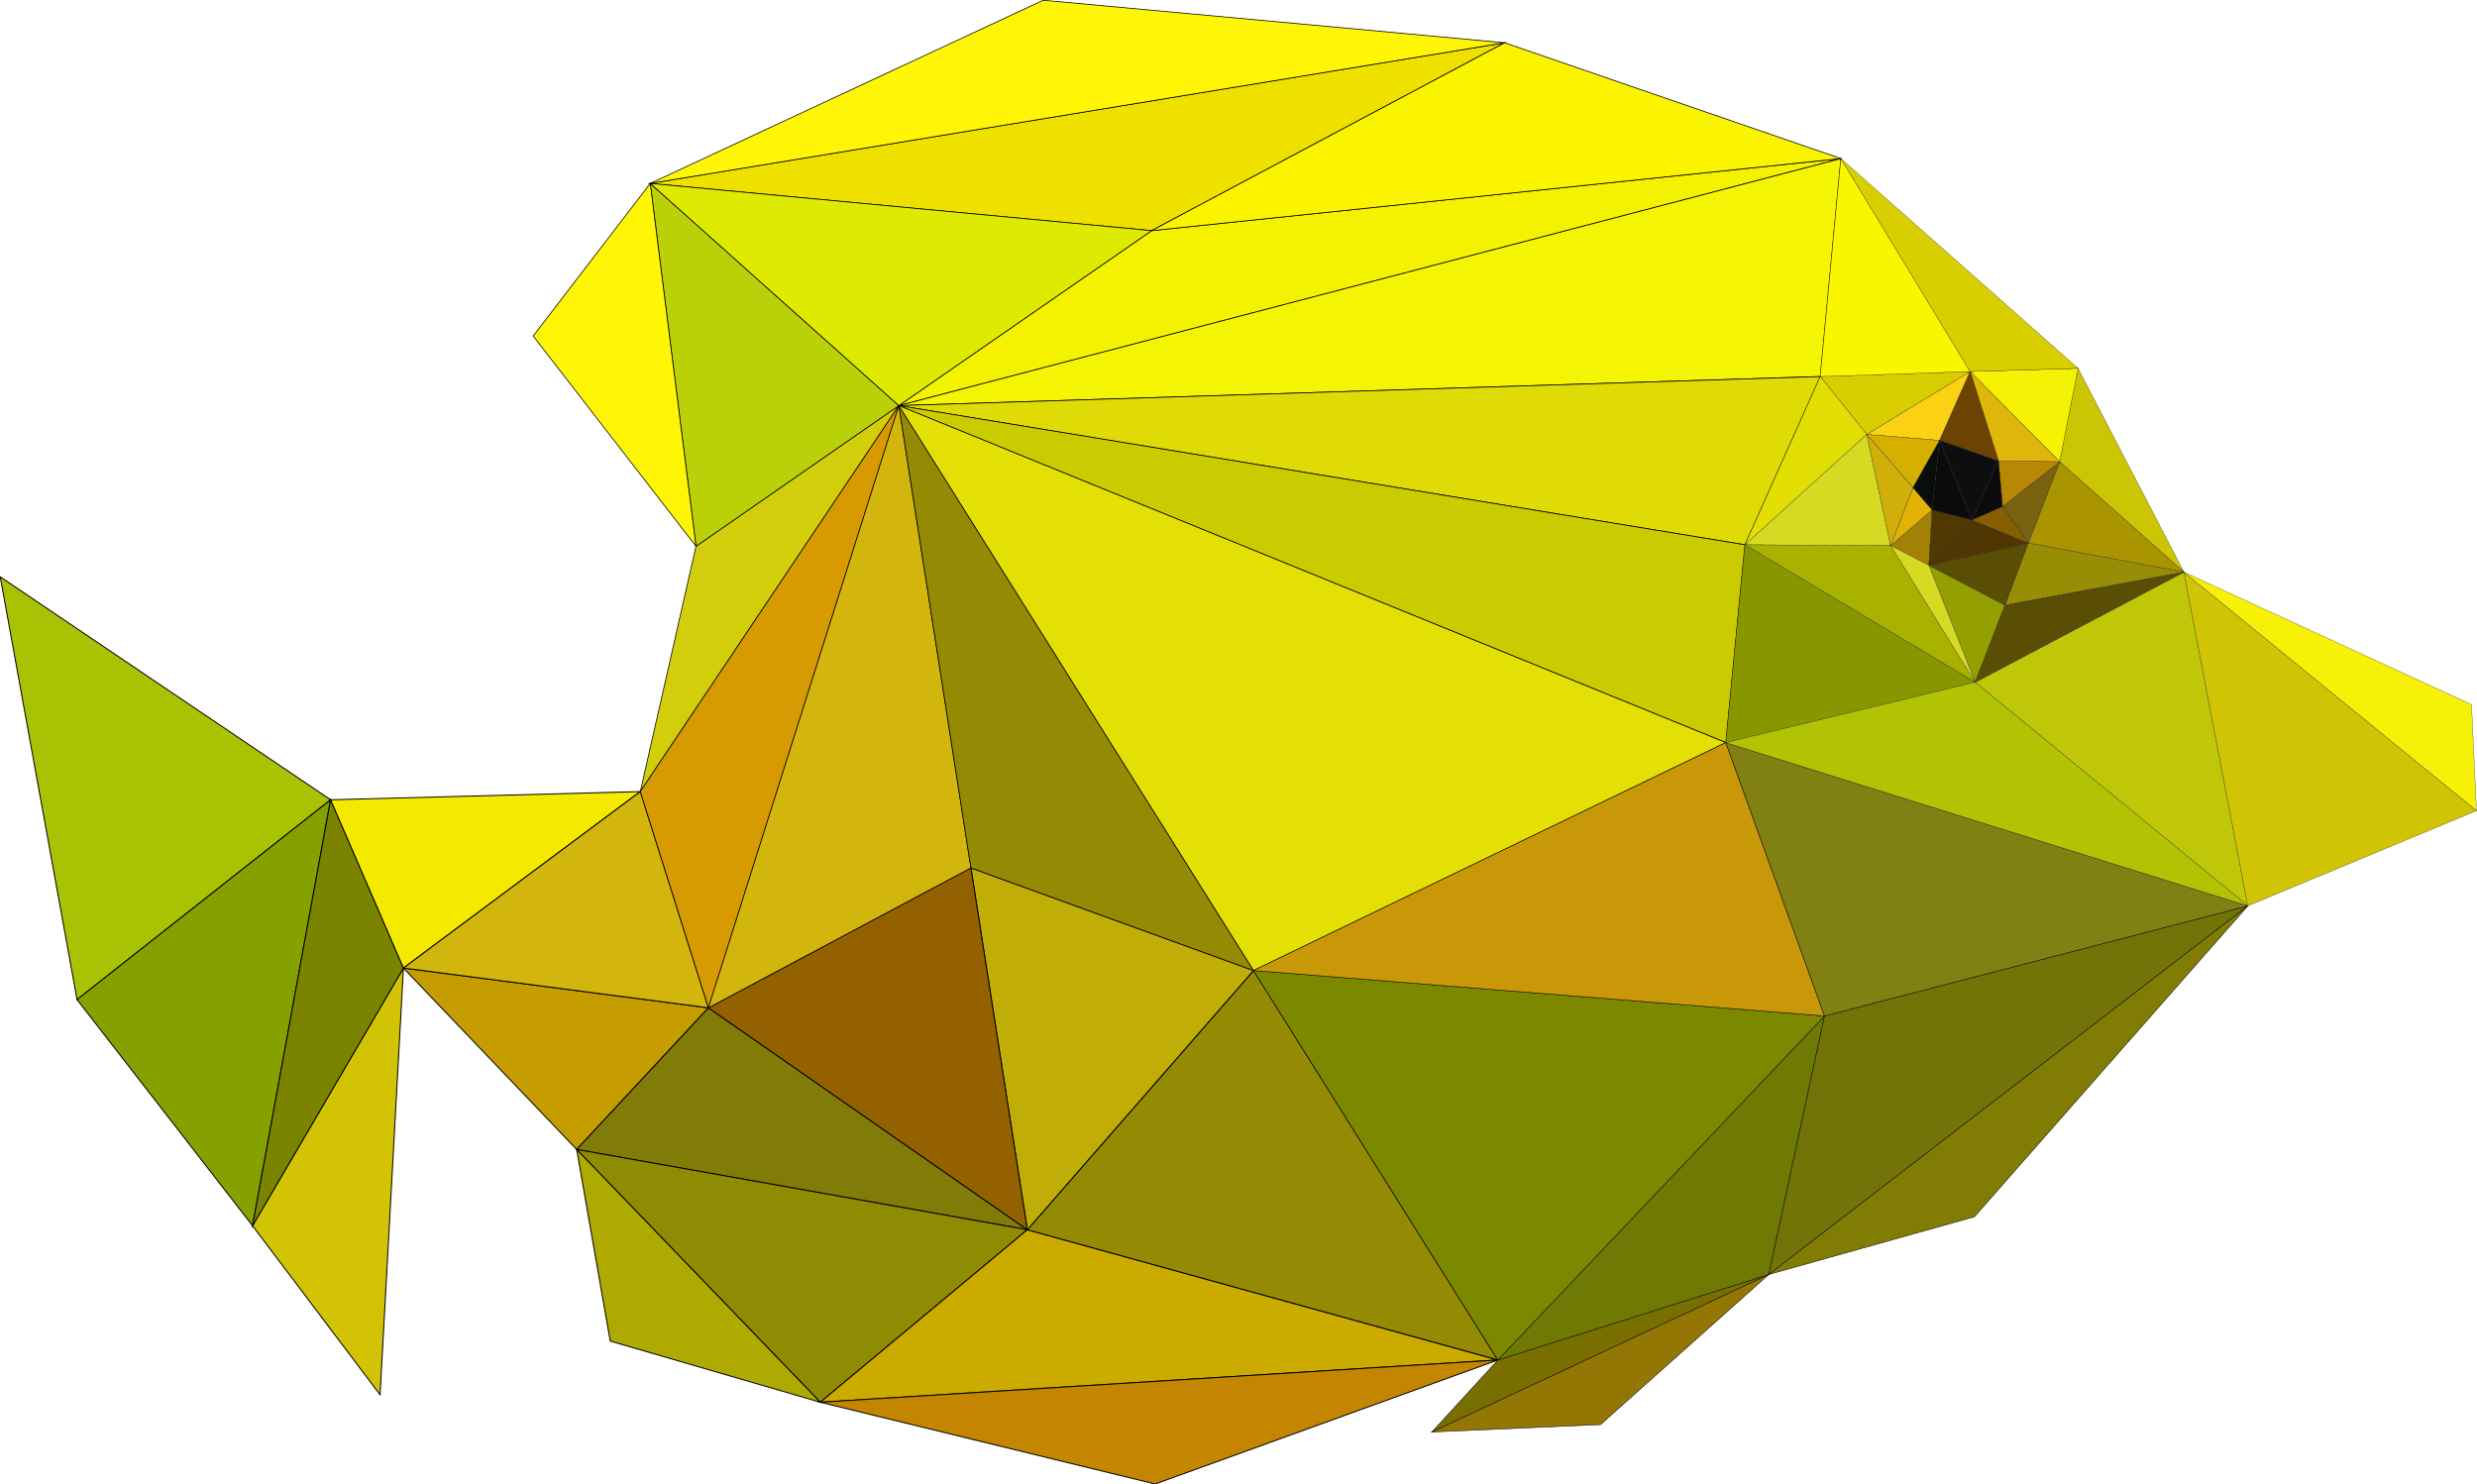 <?xml version="1.0" encoding="utf-8"?>
<!-- Generator: Adobe Illustrator 24.1.0, SVG Export Plug-In . SVG Version: 6.00 Build 0)  -->
<svg version="1.1" baseProfile="tiny" id="Layer_1" xmlns="http://www.w3.org/2000/svg" xmlns:xlink="http://www.w3.org/1999/xlink"
	 x="0px" y="0px" viewBox="0 0 996.5 597.1" xml:space="preserve">
<g>
	<g>
		<polygon fill="#A9C204" stroke="#000000" stroke-width="0.4" stroke-miterlimit="10" points="0.1,232.1 31,402.2 133,321.8 		"/>
		<polygon fill="#D3C305" stroke="#000000" stroke-width="0.4" stroke-miterlimit="10" points="152.9,561.2 162.3,389.5 
			101.6,493.2 		"/>
		<polygon fill="#84A100" stroke="#000000" stroke-width="0.4" stroke-miterlimit="10" points="31,402.2 101.6,493.2 133,321.8 		
			"/>
		<polygon fill="#7A8400" stroke="#000000" stroke-width="0.4" stroke-miterlimit="10" points="101.6,493.2 162.3,389.5 133,321.8 
					"/>
		<polygon fill="#C69D01" stroke="#000000" stroke-width="0.4" stroke-miterlimit="10" points="232,462.5 285,405.5 162.3,389.5 		
			"/>
		<polygon fill="#F4E900" stroke="#000000" stroke-width="0.4" stroke-miterlimit="10" points="257.6,318.5 133,321.8 162.3,389.5 
					"/>
		<polygon fill="#817B08" stroke="#000000" stroke-width="0.4" stroke-miterlimit="10" points="285,405.5 232,462.5 413.3,494.8 		
			"/>
		<polygon fill="#8F8C04" stroke="#000000" stroke-width="0.4" stroke-miterlimit="10" points="232,462.5 330,564.2 413.3,494.8 		
			"/>
		<polygon fill="#CBAB00" stroke="#000000" stroke-width="0.4" stroke-miterlimit="10" points="330,564.2 602.6,547.2 413.3,494.8 
					"/>
		<polygon fill="#C48600" stroke="#000000" stroke-width="0.4" stroke-miterlimit="10" points="464.7,597.1 602.6,547.2 330,564.2 
					"/>
		<polygon fill="#948A04" stroke="#000000" stroke-width="0.4" stroke-miterlimit="10" points="413.3,494.8 602.6,547.2 
			504.3,390.5 		"/>
		<polygon fill="#C0AD07" stroke="#000000" stroke-width="0.4" stroke-miterlimit="10" points="413.3,494.8 504.3,390.5 
			390.6,349.2 		"/>
		<polygon fill="#946100" stroke="#000000" stroke-width="0.4" stroke-miterlimit="10" points="390.6,349.2 285,405.5 413.3,494.8 
					"/>
		<polygon fill="#AFAA01" stroke="#000000" stroke-width="0.4" stroke-miterlimit="10" points="245.5,539.6 330,564.2 232,462.5 		
			"/>
		<polygon fill="#D2B60E" stroke="#000000" stroke-width="0.4" stroke-miterlimit="10" points="257.6,318.5 162.3,389.5 285,405.5 
					"/>
	</g>
	<g>
		<polygon fill="#D3CE0C" stroke="#000000" stroke-width="0.3" stroke-miterlimit="10" points="361.6,163.2 280,219.8 257.6,318.5 
					"/>
		<polygon fill="#EEE100" stroke="#000000" stroke-width="0.3" stroke-miterlimit="10" points="605.3,17.2 261.6,73.8 463.3,92.8 		
			"/>
		<polygon fill="#D79A02" stroke="#000000" stroke-width="0.3" stroke-miterlimit="10" points="257.6,318.5 285,405.5 361.6,163.2 
					"/>
		<polygon fill="#F4F201" stroke="#000000" stroke-width="0.3" stroke-miterlimit="10" points="361.6,163.2 740.6,63.8 463.3,92.8 
					"/>
		<polygon fill="#D2B60E" stroke="#000000" stroke-width="0.3" stroke-miterlimit="10" points="361.6,163.2 285,405.5 390.6,349.2 
					"/>
		<polygon fill="#F5F405" stroke="#000000" stroke-width="0.3" stroke-miterlimit="10" points="732.3,151.5 740.6,63.8 361.6,163.2 
					"/>
		<polygon fill="#948A04" stroke="#000000" stroke-width="0.3" stroke-miterlimit="10" points="390.6,349.2 390.6,349.2 
			504.3,390.5 361.6,163.2 		"/>
		<polygon fill="#E0DB06" stroke="#000000" stroke-width="0.3" stroke-miterlimit="10" points="732.3,151.5 361.6,163.2 702,219.2 
					"/>
		<polygon fill="#CBCB01" stroke="#000000" stroke-width="0.3" stroke-miterlimit="10" points="361.6,163.2 694.3,298.8 702,219.2 
					"/>
		<polygon fill="#E4DF05" stroke="#000000" stroke-width="0.3" stroke-miterlimit="10" points="504.3,390.5 694.3,298.8 
			361.6,163.2 		"/>
		<polygon fill="#BAD008" stroke="#000000" stroke-width="0.3" stroke-miterlimit="10" points="261.6,73.8 280,219.8 361.6,163.2 		
			"/>
		<polygon fill="#DFEA02" stroke="#000000" stroke-width="0.3" stroke-miterlimit="10" points="463.3,92.8 261.6,73.8 361.6,163.2 
					"/>
		<polygon fill="#FFF607" stroke="#000000" stroke-width="0.3" stroke-miterlimit="10" points="419.7,0.1 261.6,73.8 605.3,17.2 		
			"/>
		<polygon fill="#FFF607" stroke="#000000" stroke-width="0.3" stroke-miterlimit="10" points="214.5,135.2 280,219.8 261.6,73.8 		
			"/>
		<polygon fill="#FAF400" stroke="#000000" stroke-width="0.3" stroke-miterlimit="10" points="740.6,63.8 605.3,17.2 463.3,92.8 		
			"/>
	</g>
	<g>
		<polygon fill="#796F00" stroke="#000000" stroke-width="0.2" stroke-miterlimit="10" points="576,576.2 711.6,512.8 602.6,547.2 
					"/>
		<polygon fill="#6E7A03" stroke="#000000" stroke-width="0.2" stroke-miterlimit="10" points="602.6,547.2 711.6,512.8 734,408.8 
					"/>
		<polygon fill="#7B8800" stroke="#000000" stroke-width="0.2" stroke-miterlimit="10" points="504.3,390.5 602.6,547.2 734,408.8 
					"/>
		<polygon fill="#737407" stroke="#000000" stroke-width="0.2" stroke-miterlimit="10" points="711.6,512.8 904.3,364.5 734,408.8 
					"/>
		<polygon fill="#C99808" stroke="#000000" stroke-width="0.2" stroke-miterlimit="10" points="734,408.8 694.3,298.8 504.3,390.5 
					"/>
		<polygon fill="#818013" stroke="#000000" stroke-width="0.2" stroke-miterlimit="10" points="734,408.8 904.3,364.5 694.3,298.8 
					"/>
		<polygon fill="#807C04" stroke="#000000" stroke-width="0.2" stroke-miterlimit="10" points="794.3,489.6 904.3,364.5 
			711.6,512.8 		"/>
		<polygon fill="#947605" stroke="#000000" stroke-width="0.2" stroke-miterlimit="10" points="643.9,573.2 711.6,512.8 576,576.2 
					"/>
	</g>
	<g>
		<line fill="none" stroke="#000000" stroke-width="0.1" stroke-miterlimit="10" x1="836" y1="148.2" x2="732.3" y2="151.5"/>
		<polygon fill="#CCC503" stroke="#000000" stroke-width="0.1" stroke-miterlimit="10" points="878.6,230.2 836,148.2 828.6,185.8 
					"/>
		<polygon fill="#AA9400" stroke="#000000" stroke-width="0.1" stroke-miterlimit="10" points="816,218.5 878.6,230.2 828.6,185.8 
					"/>
		<polygon fill="#F6F205" stroke="#000000" stroke-width="0.1" stroke-miterlimit="10" points="828.6,185.8 836,148.2 792.6,149.5 
					"/>
		<polygon fill="#D9CF00" stroke="#000000" stroke-width="0.1" stroke-miterlimit="10" points="792.6,149.5 732.3,151.5 751,174.8 
					"/>
		<polygon fill="#E3DE04" stroke="#000000" stroke-width="0.1" stroke-miterlimit="10" points="751,174.8 732.3,151.5 702,219.2 		
			"/>
		<path fill="#988E05" stroke="#000000" stroke-width="0.1" stroke-miterlimit="10" d="M806.6,243.5L806.6,243.5L806.6,243.5z"/>
		<polygon fill="#988E05" stroke="#000000" stroke-width="0.1" stroke-miterlimit="10" points="806.6,243.5 806.6,243.5 
			878.6,230.2 816,218.5 		"/>
		<polygon fill="#D6DA22" stroke="#000000" stroke-width="0.1" stroke-miterlimit="10" points="702,219.2 760.6,219.5 751,174.8 		
			"/>
		<polygon fill="#949F00" stroke="#000000" stroke-width="0.1" stroke-miterlimit="10" points="806.6,243.5 776,227.5 794.6,274.5 
					"/>
		<polygon fill="#5A4D04" stroke="#000000" stroke-width="0.1" stroke-miterlimit="10" points="806.6,243.5 806.6,243.5 816,218.5 
			776,227.5 		"/>
		<polygon fill="#AAB200" stroke="#000000" stroke-width="0.1" stroke-miterlimit="10" points="702,219.2 794.6,274.5 760.6,219.5 
					"/>
		<polygon fill="#F9F600" stroke="#000000" stroke-width="0.1" stroke-miterlimit="10" points="792.6,149.5 740.6,63.8 732.3,151.5 
					"/>
		<polygon fill="#BFC708" stroke="#000000" stroke-width="0.1" stroke-miterlimit="10" points="794.6,274.5 904.3,364.5 
			878.6,230.2 		"/>
		<polygon fill="#889600" stroke="#000000" stroke-width="0.1" stroke-miterlimit="10" points="694.3,298.8 794.6,274.5 702,219.2 
					"/>
		<polygon fill="#B2C303" stroke="#000000" stroke-width="0.1" stroke-miterlimit="10" points="694.3,298.8 904.3,364.5 
			794.6,274.5 		"/>
		<polygon fill="#D1C405" stroke="#000000" stroke-width="0.1" stroke-miterlimit="10" points="878.6,230.2 904.3,364.5 
			996.3,326.2 		"/>
		<polygon fill="#F7F108" stroke="#000000" stroke-width="0.1" stroke-miterlimit="10" points="994.3,283.5 878.6,230.2 
			996.3,326.2 		"/>
		<polygon fill="#786111" stroke="#000000" stroke-width="0.1" stroke-miterlimit="10" points="816,218.5 828.6,185.8 805.6,203.8 
					"/>
		<polygon fill="#A38105" stroke="#000000" stroke-width="0.1" stroke-miterlimit="10" points="777.3,205.2 760.6,219.5 776,227.5 
					"/>
		<polygon fill="#503602" stroke="#000000" stroke-width="0.1" stroke-miterlimit="10" points="776,227.5 816,218.5 793.3,209.2 		
			"/>
		<polygon fill="#503803" stroke="#000000" stroke-width="0.1" stroke-miterlimit="10" points="776,227.5 793.3,209.2 777.3,205.2 
					"/>
		<polygon fill="#875E00" stroke="#000000" stroke-width="0.1" stroke-miterlimit="10" points="793.3,209.2 816,218.5 805.6,203.8 
					"/>
		<polygon fill="#FBD113" stroke="#000000" stroke-width="0.1" stroke-miterlimit="10" points="780.3,177.2 792.6,149.5 751,174.8 
					"/>
		<polygon fill="#DFB70B" stroke="#000000" stroke-width="0.1" stroke-miterlimit="10" points="828.6,185.8 792.6,149.5 804,185.5 
					"/>
		<polygon fill="#6A4400" stroke="#000000" stroke-width="0.1" stroke-miterlimit="10" points="804,185.5 792.6,149.5 780.3,177.2 
					"/>
		<polygon fill="#D6B000" stroke="#000000" stroke-width="0.1" stroke-miterlimit="10" points="780.3,177.2 751,174.8 769.6,196.2 
					"/>
		<polygon fill="#E2B204" stroke="#000000" stroke-width="0.1" stroke-miterlimit="10" points="769.6,196.2 760.6,219.5 
			777.3,205.2 		"/>
		<polygon fill="#D0AF0B" stroke="#000000" stroke-width="0.1" stroke-miterlimit="10" points="751,174.8 760.6,219.5 769.6,196.2 
					"/>
		<polygon fill="#B88706" stroke="#000000" stroke-width="0.1" stroke-miterlimit="10" points="805.6,203.8 828.6,185.8 804,185.5 
					"/>
		<polygon fill="#0A0C0B" stroke="#000000" stroke-width="0.1" stroke-miterlimit="10" points="793.3,209.2 780.3,177.2 
			777.3,205.2 		"/>
		<polygon fill="#0B0A0D" stroke="#000000" stroke-width="0.1" stroke-miterlimit="10" points="805.6,203.8 804,185.5 793.3,209.2 
					"/>
		<polygon fill="#0C0E0F" stroke="#000000" stroke-width="0.1" stroke-miterlimit="10" points="804,185.5 780.3,177.2 793.3,209.2 
					"/>
		<polygon fill="#090E0B" stroke="#000000" stroke-width="0.1" stroke-miterlimit="10" points="777.3,205.2 780.3,177.2 
			769.6,196.2 		"/>
		<polygon fill="#D6DA22" stroke="#000000" stroke-width="0.1" stroke-miterlimit="10" points="760.6,219.5 776,227.5 794.6,274.5 
					"/>
		<polygon fill="#D9CF00" stroke="#000000" stroke-width="0.1" stroke-miterlimit="10" points="740.6,63.8 792.6,149.5 836,148.2 		
			"/>
		<polygon fill="#5A4D04" stroke="#000000" stroke-width="0.1" stroke-miterlimit="10" points="806.6,243.5 878.6,230.2 
			794.6,274.5 		"/>
	</g>
</g>
</svg>
